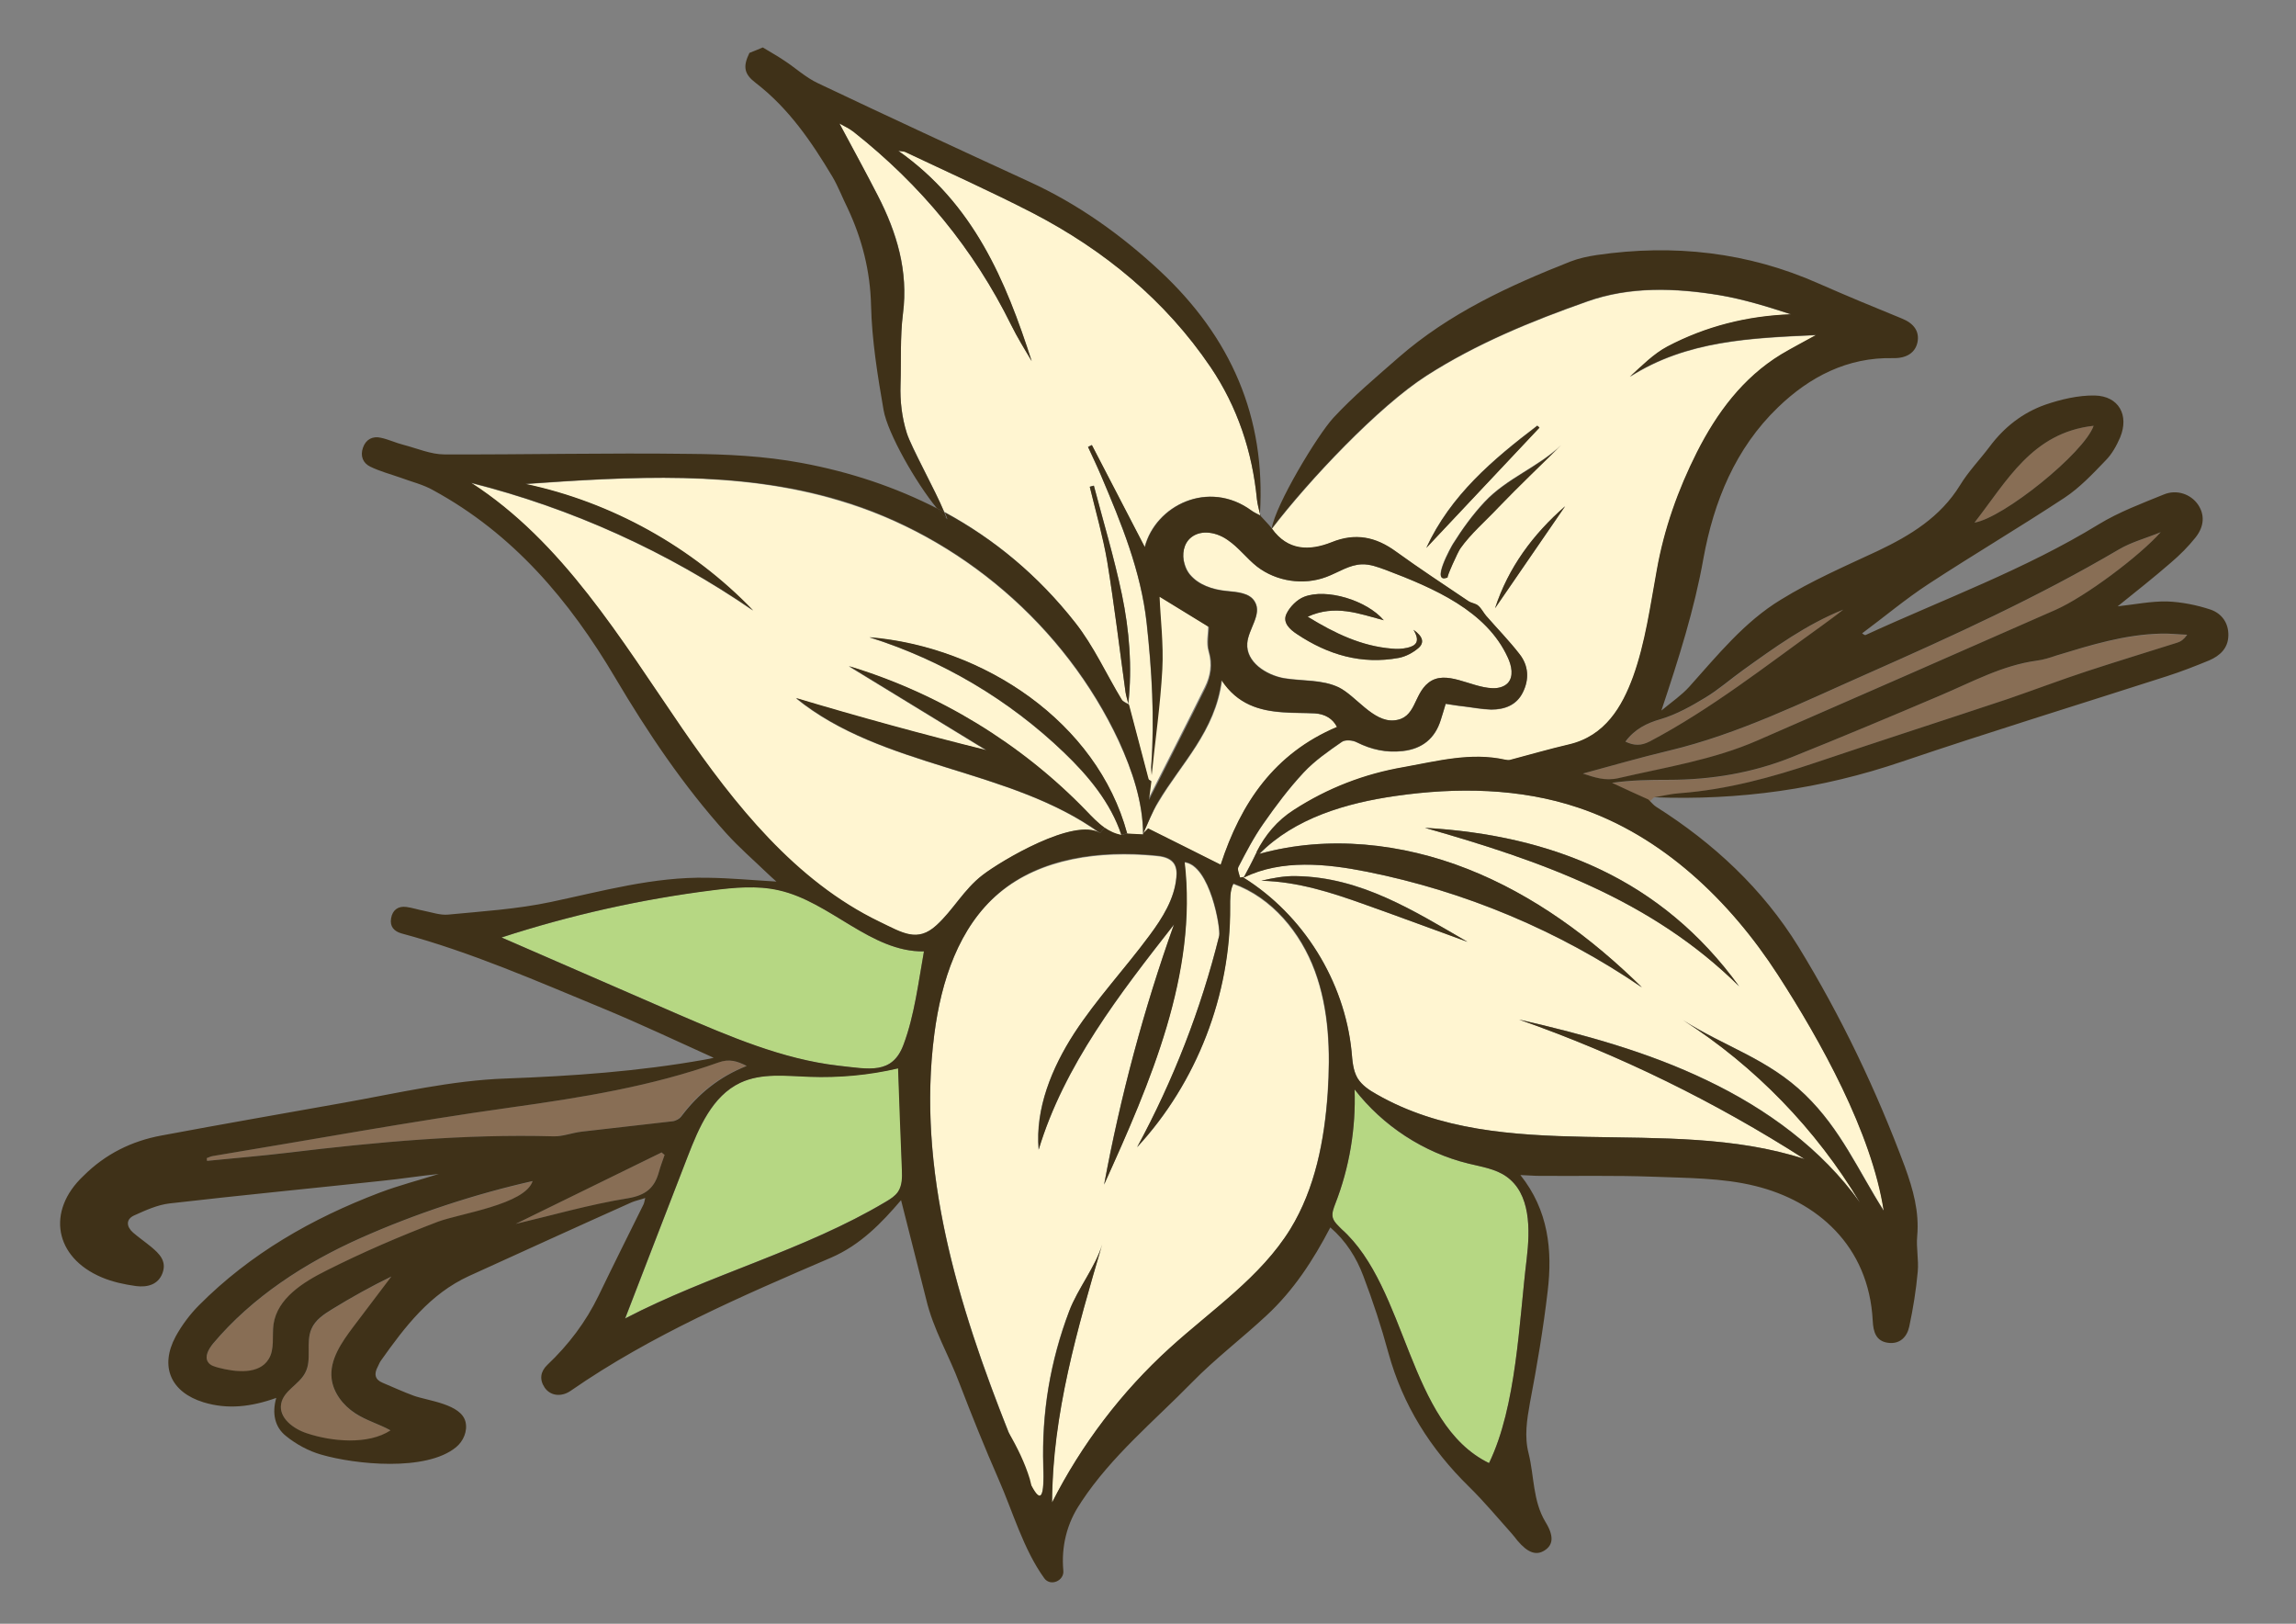 <?xml version="1.0" encoding="utf-8"?>
<!-- Generator: Adobe Illustrator 26.0.3, SVG Export Plug-In . SVG Version: 6.00 Build 0)  -->
<svg version="1.1" id="Layer_1" xmlns="http://www.w3.org/2000/svg" xmlns:xlink="http://www.w3.org/1999/xlink" x="0px" y="0px"
	 viewBox="0 0 841.9 595.3" style="enable-background:new 0 0 841.9 595.3;" xml:space="preserve">
<rect x="0" y="0" width="841.9" height="595.3" fill="#808080" stroke="none"/>
<style type="text/css">
	.st0{fill:#FFF5D1;}
	.st1{fill:#886E55;}
	.st2{fill:#B6D783;}
	.st3{fill:#3F3118;}
</style>
<g>
	<path class="st0" d="M421,293c7.3-14.5,14.2-27.8,20.8-41.2c2-4,2.7-8.3,1.3-13.1c-0.9-3-0.1-6.6-0.1-9.1
		c-6.4-3.9-12.6-7.7-18.1-11.1c0.4,7.9,1.5,17.3,1,26.6c-0.7,13-2.5,25.9-3.9,38.8l-1.5,0.4c0.1,0.3,0.2,0.7,0.3,1.1
		c0.1,0.3,0.7,0.5,1,0.7C421.7,288,421.4,290,421,293z"/>
	<path class="st0" d="M535.4,201c3.8-5.4,9.4-10.2,13.9-15c7.5-7.8,15.4-15.3,23.1-22.9c-8.1,8-19.9,12.1-28.1,20.9
		c-4.4,4.7-8.1,9.9-11.6,15.4c-0.4,0.6-8.5,15-1.9,12.2C530.2,211.9,534.7,202.1,535.4,201z M456.1,321.6l-1.4,0.2
		c-0.3-1.3-1.1-3-0.6-3.9c2.8-5.4,5.6-10.8,9.1-15.8c4.6-6.6,9.4-13,14.8-18.8c4.1-4.4,9.2-7.9,14.1-11.3c1.2-0.8,3.9-0.6,5.4,0.2
		c5.4,2.7,10.9,3.9,16.9,3.2c7.1-0.8,11.8-4.6,13.9-11.4c0.6-1.8,1.1-3.6,1.8-5.9c2.2,0.3,4.2,0.7,6.3,0.9c3.4,0.4,6.9,1.1,10.4,1.2
		c4.9,0,9.3-1.6,11.6-6.3c2.4-4.8,2.1-9.8-1.2-14c-3.8-4.9-8.2-9.4-12.3-14.1c-1-1.2-1.7-2.7-2.9-3.7c-0.9-0.8-2.4-0.9-3.5-1.6
		c-8.9-6-17.9-11.9-26.6-18.2c-7.4-5.4-14.9-7-23.7-3.4c-8.1,3.2-16,3.1-21.8-5c13.6-17.8,39.1-44.8,56.7-56.1
		c18.4-11.8,38.5-20,58.9-27.2c15.7-5.6,32.4-5,48.7-2.3c8.8,1.5,17.5,4.2,26.1,7c-16.1,0.6-31.2,4.4-45.3,11.8
		c-5.1,2.7-9.4,7.1-13.8,11.1c20.9-13.4,44.6-14.2,68.3-15.3c-4.3,2.4-8.6,4.6-12.8,7.1c-14.1,8.6-23.6,21.5-30.9,35.9
		c-6.9,13.7-12,28-14.7,43.2c-2.4,13.1-4.2,26.6-8.7,39.1c-4,10.9-10.2,21.7-23.5,24.8c-7.3,1.7-14.5,3.8-21.7,5.7
		c-0.5,0.1-1.2,0-1.7-0.1c-12.6-2.8-24.8,0.5-37.1,2.7c-14.6,2.5-28,7.7-40.4,15.7c-6.1,3.9-10.5,9.2-13.7,15.5
		c-0.3,0.5-0.5,1-0.8,1.5C458.8,316.5,457.4,319,456.1,321.6z M563.7,156c-16.3,12.4-31.8,25.5-40.7,44.8
		c13.8-14.7,27.7-29.4,41.5-44.1C564.2,156.5,563.9,156.3,563.7,156z M548.2,223c8.6-12.5,17.1-24.9,25.7-37.4
		C562.2,195.8,553.1,208,548.2,223z"/>
	<path class="st0" d="M398.9,163.8c0.5-0.2,0.9-0.4,1.4-0.7c6.5,12.5,13,25,19.4,37.4c4-15.3,23.4-24.8,39.1-13.4
		c1,0.7,2.1,1.2,3.2,1.8c0-0.2,0-0.3,0-0.5c-0.4-1.7-0.9-3.5-1.1-5.3c-1.7-17.6-7.2-34-17-48.5c-16.6-24.5-39-42.9-65.2-56.5
		c-15.4-7.9-31.2-15-46.8-22.4c-0.3-0.1-0.7-0.1-2.5-0.4c27.6,19.5,39.4,47.6,48.9,77.1c-2.6-4.3-5.2-8.7-7.5-13.2
		c-13.8-28-33.2-51.4-57.6-70.7c-1.6-1.3-3.5-2.2-5.4-3.3c4.8,9.1,9.6,17.8,14.1,26.5c7,13.5,11.2,27.6,9.2,43.2
		c-1.1,8.6-0.6,17.4-0.9,26.1c-0.2,6,0.5,12,2.3,17.7c1.6,5,10.6,21.3,13.7,28.9c18.1,9.8,34.2,23.1,47.8,40.4
		c6.8,8.6,11.4,18.9,17.1,28.3c0.5,0.8,1.7,1.2,2.6,1.8c0-0.1,0-0.2,0-0.3c-0.4-1.4-0.8-2.8-1-4.2c-2.2-15.9-4.1-31.9-6.7-47.8
		c-1.5-9.2-4.2-18.3-6.4-27.4c0.5-0.1,1-0.3,1.5-0.4c3.5,13.3,7.5,26.5,10.3,40c2.7,13.1,3.8,26.4,2.4,39.9c0,0.1,0.1,0.2,0.1,0.3
		c0,0,0,0,0,0l0,0c0,0,0,0,0,0c0,0-0.1,0-0.1,0c2.3,8.7,4.6,17.4,6.9,26.2l1.5-0.4c0-1.2-0.2-2.3-0.1-3.5
		c1.3-17.4,0.2-34.8-1.7-52.2c-2.1-19.1-9.3-36.5-16.7-54C402.2,170.8,400.5,167.3,398.9,163.8z"/>
	<path class="st1" d="M78.1,492.7c-1.6,1.9-3.2,4.7-1.8,6.8c0.8,1.2,2.3,1.6,3.7,2c6.5,1.7,15,2.7,18.5-3.1
		c2.3-3.7,1.2-8.5,1.8-12.8c1.4-9.5,10.8-15.4,19.4-19.7c13.3-6.7,27-12.7,40.9-17.9c7.9-3,31.9-6.3,34.7-14.9
		c-21.4,4.8-43.2,12-63.2,20.9C111.8,463.1,92.5,475.6,78.1,492.7z"/>
	<path class="st1" d="M103.1,514.6c-1,5.2,4.5,9.3,9.5,11c9,3.1,22.4,4.3,30.6-1.1c-4-2.4-8.9-3.6-13-6.3c-4.4-3-8-7.5-8.6-12.7
		c-0.8-7,3.7-13.3,7.9-18.9c4.7-6.2,9.3-12.3,14-18.5c-7.4,3.6-14.6,7.5-21.6,11.9c-3.1,1.9-6.2,4-7.7,7.3c-2.2,5,0.3,11.3-2.3,16.1
		C109.7,507.6,103.9,509.9,103.1,514.6z"/>
	<path class="st1" d="M189.1,448.7c13.2-3.1,27.1-7,41.2-9.4c6.5-1.1,9.7-3.8,11.3-9.6c0.6-2.1,1.4-4.2,2.1-6.3
		c-0.4-0.3-0.7-0.6-1.1-0.9C224.5,431.3,206.4,440.2,189.1,448.7z"/>
	<path class="st1" d="M75.7,424.6c0.1,0.3,0.1,0.6,0.1,1c9.9-1,19.8-1.8,29.7-3c32.3-3.9,64.7-6.8,97.3-6c3.4,0.1,6.8-1.3,10.2-1.7
		c11.1-1.3,22.2-2.4,33.3-3.8c1.2-0.1,2.7-0.9,3.4-1.9c6.1-8.3,13.8-14.5,23.9-18.4c-3.5-1.8-6.4-2.7-10.3-1.3
		c-24.6,8.8-50.2,12.9-76.1,16.5c-36.5,5.1-72.8,11.8-109.2,17.8C77.3,424,76.5,424.4,75.7,424.6z"/>
	<path class="st1" d="M596.1,271.9c3.2,1.5,5.8,1.6,9-0.1c22.5-11.9,42.3-27.6,62.9-42.3c2.7-1.9,5.4-3.9,8-6
		c-13.5,5.4-25.1,13.8-36.7,22.2c-4.6,3.3-8.9,7.1-13.7,10c-5.2,3.1-10.6,6.2-16.3,7.9C603.8,265.1,599.5,267.3,596.1,271.9z"/>
	<path class="st1" d="M724,191.6c10.6-1.7,40.2-25.5,43.7-35.5C745.1,158.6,735.8,176.4,724,191.6z"/>
	<path class="st1" d="M580.4,283.6c4.3,1.4,8.1,2.9,12.9,1.8c17.3-4,34.8-6.7,51.2-13.9c36.3-16,72.7-31.8,109.1-47.8
		c10.9-4.8,30.8-19.7,38.6-28.5c-5.3,2.2-10.7,3.6-15.3,6.3c-29.6,17.5-60.9,31.7-92.3,45.6c-23.8,10.5-47.2,22.1-72.7,28.2
		C601.5,277.7,591.1,280.7,580.4,283.6z"/>
	<path class="st1" d="M606.4,292.4c3.1-0.5,6.3-1.2,9.4-1.5c17.2-1.3,33.7-5.8,50-11.3c23.4-7.9,46.9-15.5,70.4-23.3
		c9.7-3.2,19.2-6.9,28.8-10.1c11-3.7,22.2-7,33.2-10.5c1.3-0.4,2.5-1.2,3.6-2.9c-3.2-0.1-6.4-0.5-9.6-0.4c-13.2,0.4-25.8,4.2-38.3,8
		c-2.4,0.7-4.7,1.5-7.2,1.9c-12.8,1.7-23.9,7.9-35.5,12.8c-18.1,7.6-36.2,15.3-54.4,22.6c-14.5,5.8-29.6,8.3-45.2,8.3
		c-6.8,0-13.6,0.1-20.7,1.1c4.4,2,8.9,4,13.3,6.1c0.3,0.2,0.5,0.5,0.7,0.7L606.4,292.4z"/>
	<path class="st2" d="M488.7,446.4c0.4,1.7,1.9,3,3.2,4.2c24.3,21.6,24.2,71.3,54.1,85.8c10.1-20.8,11-51.9,13.8-74.8
		c1.3-10.9,1.5-24-7.5-30.3c-4-2.8-9.1-3.6-13.8-4.7c-16.5-4-31.5-13.8-41.8-27.2c0.5,14.3-1.9,28.7-7.1,42
		C489,443,488.3,444.7,488.7,446.4z"/>
	<path class="st2" d="M252.2,423.9c-7.6,19.8-15.3,39.6-22.9,59.4c31.2-16.2,65.6-24.9,95.6-42.8c1.7-1,3.4-2,4.5-3.7
		c1.5-2.3,1.5-5.2,1.4-7.9c-0.4-12.4-0.9-24.8-1.4-37.3c-10.6,2.4-21.6,3.5-32.5,3.1c-8.6-0.3-17.6-1.4-25.4,2.2
		C261.2,401.9,256.3,413.4,252.2,423.9z"/>
	<path class="st2" d="M183.9,343.7l64.6,28.1c18.9,8.2,38.3,16.6,58.9,18.9c11.1,1.3,19.7,3.4,23.9-7.7c4-10.6,5.5-23.1,7.5-34.2
		c-19.5,0.3-34.3-18.2-53.3-22.5c-7.9-1.8-16.1-1-24.2,0C235.1,329.7,209.1,335.5,183.9,343.7z"/>
	<path class="st0" d="M192.5,177.5c0,0,0.1,0,0.1,0c31.6,6.7,61.1,23.1,83.5,46.4c-31.3-21.6-66.5-37.5-103.4-46.8
		c33.5,21.6,54.8,57.2,77.4,90.1c19,27.7,41.3,55.9,72.3,70.8c8.6,4.1,13.9,7.7,20.9,1.3c6.1-5.6,10-13.1,16.9-18.4
		c6.8-5.2,33.7-21.3,43.1-15.4l0,0c-33.1-24-79.8-23.7-111.5-49.5c23.1,7,46.4,13.3,69.8,19.1c-16.8-10.3-33.6-20.5-50.4-30.8
		c32.9,9.9,63.1,28.3,87,53c2.1,2.2,4.3,4.5,6.7,6.2c1.9,1.4,4,2.4,6.3,2.7c-3.9-11.8-12.1-21.7-21.1-30.3
		c-20.1-19.3-44.7-33.9-71.3-42.2c42,3.5,83.5,31.2,94.5,71.9c0,0,0,0.1,0,0.1c1.9,0.1,3.9,0.2,5.8,0.3c0-11.9-3.9-23.4-8.9-34.2
		c-19.7-42.2-58.1-75.2-102.7-88.3C270.5,172.4,231,174.8,192.5,177.5z"/>
	<path class="st0" d="M419.2,305.6c0.6-0.6,1.2-1.2,1.8-1.8c8.9,4.5,17.9,8.9,26.6,13.3c7.4-22.7,19.7-40.8,42.8-50.5
		c-1.5-3-4.4-4.8-8.2-5c-3.9-0.2-7.8-0.1-11.7-0.4c-8.6-0.6-16.6-2.9-22.4-11.7c-2.4,18.7-15,30.5-23.3,44.6
		C422.5,297.7,421,301.7,419.2,305.6z"/>
	<path class="st0" d="M436.8,197c3.8-3,9.5-1.8,13.4,1c4,2.7,6.9,6.7,10.7,9.7c7.1,5.5,17.1,7,25.5,3.8c4.3-1.6,8.4-4.5,13-4.6
		c3-0.1,5.8,1,8.6,2c17.7,6.7,37.1,15,44.9,32.2c1.4,3,2.2,6.9,0,9.3c-1.4,1.5-3.7,2-5.7,1.9c-8.1-0.3-17-7-23.4-2
		c-5.6,4.4-4.5,13.1-12.6,13.8c-7.7,0.7-14-9-20.3-12.1c-6.1-3-13.3-2.3-20-3.4c-6.7-1.2-14-6-13.5-12.8c0.4-5.3,5.5-10.6,2.8-15.2
		c-1.9-3.4-6.6-3.6-10.5-4c-5-0.5-10.2-2.2-13.4-6.1c-0.9-1.1-1.5-2.4-1.9-3.8C433.3,203.3,433.9,199.3,436.8,197z M512.9,241.2
		c2.6-0.5,5.2-1.9,7.2-3.6c2.2-1.9,1.8-4.2-1.8-6.7c2.7,4.5,0.7,5.9-2.3,6.6c-1.8,0.4-3.8,0.5-5.6,0.3c-11.1-0.9-20.8-5.5-30.9-11.7
		c10.1-4.6,18.8-1.1,27.9,1.3c-6.2-7.3-21-11.8-29.2-8.6c-2.6,1-5.3,3.7-6.5,6.3c-1.5,3.2,1.3,5.7,3.9,7.4
		C487,240.1,499.3,243.7,512.9,241.2z"/>
	<path class="st0" d="M501.2,319.6c36,7.2,70.5,21.7,100.8,42.4c-18.5-18.2-39.8-33.9-63.9-43.4c-24.1-9.5-51.2-12.5-76.2-5.6
		c13-13.1,31.8-18.6,50-21.2c22.3-3.2,45.5-2.9,66.9,4.3c30.8,10.3,55.6,34.1,73.2,61.3c15.6,24.1,34.4,57.9,38.8,86.5
		c-9.4-14.8-15.7-29.8-28.8-42.5c-13.7-13.3-29.5-17.6-44.8-27.4c26.4,16.9,48.8,40,64.9,66.9c-14.1-19.7-34.3-34.4-56.1-44.8
		c-21.8-10.5-45.3-16.9-68.9-22.3C593.8,386.7,629,404,661.8,425c-0.1,0-0.1,0-0.2-0.1c-50.7-16.5-110.5,2.8-156.8-23.7
		c-2.7-1.5-5.4-3.3-7-5.9c-1.7-2.9-1.9-6.4-2.2-9.8c-2.6-25.8-17.7-50.1-39.7-63.8c0.1,0,0.2-0.1,0.3-0.1
		C469.9,315,486.2,316.6,501.2,319.6z M501,331.8c12.4,4.4,24.7,9,37.1,13.5c-19.7-11.4-39-23.8-62.9-24.1
		c-4.2-0.1-8.5,0.7-12.7,1.7C476,323.2,488.5,327.4,501,331.8z M522.5,303.5c42.2,12,83.1,26.3,115.2,58.1
		C609.3,322.4,569.3,306.2,522.5,303.5z"/>
	<path class="st0" d="M342.6,379.1c-7.1,54.6,11.9,109,32.9,159.9c5.6,13.5,7.5,12.1,7-1.3c-0.3-9.7,0.3-19.4,1.9-28.9
		c1.6-9.6,4.1-19,7.6-28c3.1-8.2,9.7-16.3,12.1-24.5c-9.1,31-18.3,62.5-18.4,94.7c10.8-21.3,25.4-40.5,43.1-56.6
		c15.4-14,33.4-26,44.3-43.7c9.1-14.8,12.5-32.6,13.7-50c1-15,0.5-30.5-4.7-44.6c-5.2-14.1-15.7-26.9-29.9-32c0,0.1-0.1,0.2-0.1,0.2
		c-1.2,2.6-1.1,5.6-1.1,8.4c0.2,32.2-12.2,64.4-34.1,88c13.3-24.4,23.4-50.5,30.1-77.5c0.6-2.6-3.3-25.9-12.7-27
		c4.8,40.9-12.6,80.7-29.5,118.2c6-32.4,14.6-64.3,25.6-95.3c-19.9,25.4-40.2,51.6-49.6,82.5c-1.3-15.1,4.8-29.9,13-42.6
		c8.2-12.7,18.7-23.8,27.7-36c4.7-6.4,9.1-13.4,9.8-21.2c0.2-1.8,0.1-3.8-1-5.3c-1.5-2-4.3-2.5-6.8-2.7c-20-1.9-41.8,0.8-57.2,13.7
		C351.5,339.9,345.1,359.8,342.6,379.1z"/>
	<g>
		<path class="st3" d="M48.8,451.9c-2.5-2.2-2.7-4.9,0.4-6.3c4.2-1.9,8.6-3.9,13-4.4c26-3,52-5.5,78-8.3c6.9-0.7,13.8-1.8,20.7-2.5
			c-7.3,2.3-14.7,4.2-21.8,6.9c-24.7,9.4-47.3,22.3-66.1,41.2c-3.3,3.3-6.3,7.3-8.6,11.5c-5.9,11-1.8,20.4,10.2,24.1
			c8.8,2.7,17.5,1.7,26.7-1.6c-1.6,5.6-0.6,10.7,3.6,14c3.7,3,8.3,5.5,12.9,6.8c12.4,3.6,38.4,6.3,49.4-2.7c2.7-2.2,4.3-5.9,3.5-9.3
			c-1.6-6.6-13.7-7.7-19-9.6c-3.8-1.4-7.5-3.1-11.3-4.7c-3-1.2-3.3-3.3-1.9-5.9c0.4-0.8,0.7-1.6,1.2-2.3c8.8-12.4,17.9-24.4,32.3-31
			c19.8-9,39.7-18.1,59.6-27c1.4-0.6,3-0.9,5-1.6c-0.3,1.3-0.4,1.9-0.7,2.5c-5.5,11.1-11,22.1-16.4,33.3c-4.7,9.7-11,18-18.8,25.4
			c-2.5,2.4-3,5.3-1,8.3c2.1,3.1,6.2,3.6,9.7,1.1c29.3-20.3,62.7-34.7,95.3-48.7c10.9-4.7,18.7-12.9,25.7-21.1
			c3,11.9,6.1,24.1,9.2,36.3c2.6,11.1,8.4,20.6,12.3,31.1c4.5,11.7,9.2,23.4,14.2,34.8c5.3,12,9.1,25.7,16.8,36.4
			c2.3,3.2,7.4,0.9,7-2.8c-0.8-8.8,1.3-17.4,6.3-24.7c0.1-0.2,0.2-0.3,0.3-0.5c11.1-16.8,26.6-29.5,40.5-43.7
			c8.6-8.8,18.5-16.3,27.5-24.7c9.8-9.1,17-20.1,23.3-32.2c5.7,4.9,9.6,11.1,12.1,17.8c3.5,9.2,6.6,18.6,9.2,28.2
			c5.3,19.2,15.4,35.2,29.6,49.1c5.5,5.4,10.4,11.3,15.5,17c0.8,0.9,1.5,1.8,2.2,2.7c3.8,4.5,6.9,5.6,10,3.6c3.1-2,3.5-5.2,0.3-10.4
			c-4.7-7.8-4.1-16.8-6.2-25.2c-1.6-6.2-0.6-12.3,0.5-18.5c2.6-13.6,4.9-27.2,6.5-40.9c1.8-15,0.3-29.7-10-42.6
			c2.9,0.1,5,0.3,7.1,0.3c13.8,0.1,27.6-0.2,41.3,0.3c12.6,0.5,25.6,0.4,37.7,3.4c22.4,5.5,41.7,21.7,43.1,49.5c0.2,4,1.2,7.4,5.6,8
			c4.4,0.6,7-2.2,7.8-6c1.4-6.6,2.5-13.3,3.1-20.1c0.4-4.3-0.6-8.7-0.2-13c0.8-9-1.5-17.1-4.5-25.4c-10.5-28.2-23.4-55.2-39.1-80.8
			c-13.1-21.2-31.1-37.9-52.1-51.2c-0.8-0.5-1.5-1.3-2.2-2c-0.2-0.2-0.5-0.5-0.7-0.7c-4.4-2-8.9-4-13.3-6.1c7.1-1,13.9-1.1,20.7-1.1
			c15.6,0,30.7-2.5,45.2-8.3c18.2-7.3,36.3-14.9,54.4-22.6c11.6-4.9,22.8-11.1,35.5-12.8c2.4-0.3,4.8-1.1,7.2-1.9
			c12.5-3.8,25-7.7,38.3-8c3.2-0.1,6.4,0.3,9.6,0.4c-1.2,1.7-2.3,2.5-3.6,2.9c-11.1,3.5-22.2,6.9-33.2,10.5
			c-9.7,3.2-19.2,6.8-28.8,10.1c-23.4,7.8-47,15.4-70.4,23.3c-16.3,5.5-32.8,10-50,11.3c-3.2,0.2-6.3,1-9.4,1.5
			c31.1,1.2,61.3-3,90.9-13.1c32.2-10.9,64.8-20.9,97.1-31.3c5.3-1.7,10.4-3.7,15.5-5.8c3.9-1.7,6.9-4.4,7-9.1
			c0.1-4.7-2.5-8.1-6.5-9.5c-5.1-1.7-10.7-2.8-16-3c-5.9-0.1-11.8,1.1-18.1,1.8c6.7-5.4,13.3-10.6,19.5-16c3.3-2.8,6.4-5.9,9.1-9.3
			c3.3-4.2,3.3-8.5,0.8-12.1c-2.6-3.7-7.7-5.6-12.5-3.6c-8.1,3.3-16.4,6.4-23.8,10.9c-27.1,16.6-56.8,27.4-85.5,40.6
			c-0.2,0.1-0.5,0-1.3-0.6c8.1-6,15.8-12.5,24.2-18c16.5-10.8,33.6-20.9,50-31.7c5.6-3.7,10.4-8.8,15.1-13.7c2.3-2.3,4-5.4,5.3-8.4
			c3.4-8.2-0.5-15.2-9.3-15.4c-6-0.1-12.4,1.4-18.2,3.4c-8.2,2.9-15,8.2-20.3,15.3c-3.6,4.8-7.8,9.1-10.9,14.2
			c-7.2,11.7-18.2,18.4-30.2,24.1c-12,5.6-24.2,10.9-35.4,17.8c-13.4,8.1-23.3,20.4-33.7,32c-2.7,3-6.2,5.4-10.2,8.7
			c6.4-19.2,12.1-37.1,15.4-55.7c3.8-20.9,11.7-40.4,27.4-55.5c11.5-11.1,25.4-18.4,42.2-18c4.9,0.1,8.1-2,8.9-5.8
			c0.8-4-1.3-7-5.9-8.8c-10.1-4.1-20.2-8.3-30.2-12.7c-26.1-11.6-53.3-14.6-81.5-10.5c-3.3,0.5-6.6,1.2-9.7,2.4
			c-22.5,8.9-44.3,18.9-62.9,35.1c-8.2,7.2-16.6,14.2-24,22.2c-5.8,6.3-21.2,31.8-22.6,40.6c13.6-17.8,39.1-44.8,56.7-56.1
			c18.4-11.8,38.5-20,58.9-27.2c15.7-5.6,32.4-5,48.7-2.3c8.8,1.5,17.5,4.2,26.1,7c-16.1,0.6-31.2,4.4-45.3,11.8
			c-5.1,2.7-9.4,7.1-13.8,11.1c20.9-13.4,44.6-14.2,68.3-15.3c-4.3,2.4-8.6,4.6-12.8,7.1c-14.1,8.6-23.6,21.5-30.9,35.9
			c-6.9,13.7-12,28-14.7,43.2c-2.4,13.1-4.2,26.6-8.7,39.1c-4,10.9-10.2,21.7-23.5,24.8c-7.3,1.7-14.5,3.8-21.7,5.7
			c-0.5,0.1-1.2,0-1.7-0.1c-12.6-2.8-24.8,0.5-37.1,2.7c-14.6,2.5-28,7.7-40.4,15.7c-6.1,3.9-10.5,9.2-13.7,15.5l1.1,0.6
			c13-13.1,31.8-18.6,50-21.2c22.3-3.2,45.5-2.9,66.9,4.3c30.8,10.3,55.6,34.1,73.2,61.3c15.6,24.1,34.4,57.9,38.8,86.5
			c-9.4-14.8-15.7-29.8-28.8-42.5c-13.7-13.3-29.5-17.6-44.8-27.4c26.4,16.9,48.8,40,64.9,66.9c-14.1-19.7-34.3-34.4-56.1-44.8
			c-21.8-10.5-45.3-16.9-68.9-22.3C593.8,386.7,629,404,661.8,425c-0.1,0-0.1,0-0.2-0.1c-50.7-16.5-110.5,2.8-156.8-23.7
			c-2.7-1.5-5.4-3.3-7-5.9c-1.7-2.9-1.9-6.4-2.2-9.8c-2.6-25.8-17.7-50.1-39.7-63.8c0.1,0,0.2-0.1,0.3-0.1l-0.1-0.1l-1.4,0.2
			c-0.3-1.3-1.1-3-0.6-3.9c2.8-5.4,5.6-10.8,9.1-15.8c4.6-6.6,9.4-13,14.8-18.8c4.1-4.4,9.2-7.9,14.1-11.3c1.2-0.8,3.9-0.6,5.4,0.2
			c5.4,2.7,10.9,3.9,16.9,3.2c7.1-0.8,11.8-4.6,13.9-11.4c0.6-1.8,1.1-3.6,1.8-5.9c2.2,0.3,4.2,0.7,6.3,0.9
			c3.4,0.4,6.9,1.1,10.4,1.2c4.9,0,9.3-1.6,11.6-6.3c2.4-4.8,2.1-9.8-1.2-14c-3.8-4.9-8.2-9.4-12.3-14.1c-1-1.2-1.7-2.7-2.9-3.7
			c-0.9-0.8-2.4-0.9-3.5-1.6c-8.9-6-17.9-11.9-26.6-18.2c-7.4-5.4-14.9-7-23.7-3.4c-8.1,3.2-16,3.1-21.8-5c-1.3-1.7-2.9-3.2-4.3-4.8
			c-1.1-0.6-2.3-1.1-3.2-1.8c-15.7-11.5-35.1-1.9-39.1,13.4c-6.4-12.4-12.9-24.9-19.4-37.4c-0.5,0.2-0.9,0.4-1.4,0.7
			c1.6,3.5,3.3,7,4.8,10.6c7.4,17.4,14.6,34.9,16.7,54c1.9,17.3,2.9,34.7,1.7,52.2c-0.1,1.1,0,2.3,0.1,3.5
			c1.3-12.9,3.2-25.8,3.9-38.8c0.5-9.3-0.7-18.7-1-26.6c5.5,3.4,11.8,7.2,18.1,11.1c0,2.6-0.8,6.1,0.1,9.1c1.4,4.7,0.6,9-1.3,13.1
			c-6.6,13.4-13.5,26.7-20.8,41.2c0.4-3,0.7-5,0.9-6.9c-0.3-0.2-0.9-0.4-1-0.7c-0.1-0.3-0.2-0.7-0.3-1.1c-2.3-8.7-4.6-17.4-6.9-26.2
			c0,0,0,0,0,0c-0.9-0.6-2.1-1-2.6-1.8c-5.7-9.4-10.3-19.7-17.1-28.3c-13.6-17.3-29.7-30.6-47.8-40.4c0.4,1,0.7,1.9,0.9,2.5
			c-1.1-1-2.3-2.4-3.6-3.9c-15.4-7.9-32.1-13.5-50-16.8c-13.4-2.5-27.4-3.2-41.1-3.3c-29.9-0.4-59.8,0.3-89.7,0.2
			c-5,0-10-2.2-15-3.5c-2.8-0.7-5.5-2-8.3-2.6c-3-0.7-5.5,0.5-6.6,3.6c-1.1,3.1,0,5.7,2.7,7c3.5,1.7,7.3,2.7,11,4
			c4,1.5,8.3,2.5,12,4.6c29.4,16,50,40.4,66.8,68.8c11.9,20.1,25,39.6,40.7,57c4.7,5.2,9.9,9.7,15,14.6c1.1,1.1,2.3,2.1,3.4,3.1
			c-8.6-0.5-16.9-1.3-25.3-1.4c-19.7-0.4-38.5,4.9-57.5,8.9c-12.3,2.6-25,3.4-37.5,4.6c-2.9,0.3-6-0.8-9-1.4
			c-2.1-0.4-4.2-1.1-6.4-1.4c-3-0.4-5.1,1.1-5.6,4.2c-0.5,2.9,1,4.7,3.8,5.5c25.7,6.9,49.9,17.6,74.4,27.7
			c13.5,5.6,26.8,11.9,40.1,17.9c-0.8,0.2-2.1,0.5-3.4,0.7c-24.1,4.3-48.4,6-72.8,6.9c-20,0.7-39.4,5.3-59,8.8
			c-22.4,4-44.9,7.9-67.3,12.1c-10.9,2-20.6,6.8-28.6,14.8C16.9,444,20,461,37.3,468.3c4,1.7,8.3,2.6,12.6,3.2
			c4,0.5,8.1-0.4,9.7-4.8c1.6-4.4-1.2-7.1-4.2-9.6C53.2,455.3,50.9,453.7,48.8,451.9z M724,191.6c11.9-15.2,21.1-33,43.7-35.5
			C764.2,166.1,734.6,189.9,724,191.6z M675.9,223.5c-2.6,2.1-5.3,4-8,6c-20.5,14.7-40.4,30.4-62.9,42.3c-3.3,1.7-5.8,1.6-9,0.1
			c3.4-4.6,7.8-6.8,13.1-8.3c5.7-1.7,11.2-4.8,16.3-7.9c4.8-2.9,9.1-6.7,13.7-10C650.8,237.3,662.4,228.9,675.9,223.5z M580.4,283.6
			c10.7-2.9,21.1-5.9,31.6-8.4c25.5-6.1,48.9-17.7,72.7-28.2c31.4-13.9,62.6-28.1,92.3-45.6c4.6-2.7,10-4.1,15.3-6.3
			c-7.8,8.8-27.7,23.7-38.6,28.5c-36.3,16-72.7,31.9-109.1,47.8c-16.4,7.2-34,9.9-51.2,13.9C588.5,286.4,584.7,285,580.4,283.6z
			 M338.8,348.8c-2,11.1-3.5,23.6-7.5,34.2c-4.1,11.1-12.7,8.9-23.9,7.7c-20.6-2.4-40-10.8-58.9-18.9l-64.6-28.1
			c25.2-8.2,51.1-14,77.4-17.3c8-1,16.3-1.8,24.2,0C304.5,330.6,319.3,349.1,338.8,348.8z M419.2,305.9c-1.9-0.1-3.9-0.2-5.8-0.3
			c0,0,0-0.1,0-0.1l-2.1,0.6c-2.3-0.4-4.4-1.4-6.3-2.7l-1.6,2c0.1,0.1,0.3,0.2,0.4,0.3c-0.1-0.1-0.3-0.2-0.4-0.3
			c-9.4-5.9-36.4,10.2-43.1,15.4c-6.9,5.3-10.7,12.8-16.9,18.4c-7,6.4-12.4,2.8-20.9-1.3c-30.9-14.9-53.2-43.1-72.3-70.8
			c-22.6-32.9-43.9-68.5-77.4-90.1c36.9,9.3,72.1,25.3,103.4,46.8c-22.4-23.3-51.9-39.7-83.5-46.4c0,0-0.1,0-0.1,0
			c38.5-2.7,78-5.1,115,5.9c44.6,13.2,83,46.2,102.7,88.3C415.2,282.5,419.1,294,419.2,305.9z M470.8,248.7c-6.7-1.2-14-6-13.5-12.8
			c0.4-5.3,5.5-10.6,2.8-15.2c-1.9-3.4-6.6-3.6-10.5-4c-5-0.5-10.2-2.2-13.4-6.1c-0.9-1.1-1.5-2.4-1.9-3.8c-1-3.5-0.3-7.6,2.5-9.8
			c3.8-3,9.5-1.8,13.4,1c4,2.7,6.9,6.7,10.7,9.7c7.1,5.5,17.1,7,25.5,3.8c4.3-1.6,8.4-4.5,13-4.6c3-0.1,5.8,1,8.6,2
			c17.7,6.7,37.1,15,44.9,32.2c1.4,3,2.2,6.9,0,9.3c-1.4,1.5-3.7,2-5.7,1.9c-8.1-0.3-17-7-23.4-2c-5.6,4.4-4.5,13.1-12.6,13.8
			c-7.7,0.7-14-9-20.3-12.1C484.7,249.1,477.5,249.8,470.8,248.7z M447.6,317c-8.7-4.4-17.6-8.8-26.6-13.3c-0.6,0.6-1.2,1.2-1.8,1.8
			c1.8-3.8,3.3-7.9,5.4-11.5c8.4-14.1,20.9-25.9,23.3-44.6c5.8,8.8,13.8,11.1,22.4,11.7c3.9,0.3,7.8,0.2,11.7,0.4
			c3.8,0.2,6.7,2,8.2,5C467.3,276.2,455,294.3,447.6,317z M488.7,446.4c-0.4-1.7,0.3-3.4,0.9-5c5.2-13.3,7.6-27.7,7.1-42
			c10.4,13.4,25.4,23.2,41.8,27.2c4.8,1.2,9.8,1.9,13.8,4.7c9,6.3,8.8,19.4,7.5,30.3c-2.8,22.9-3.7,54-13.8,74.8
			c-29.8-14.5-29.8-64.2-54.1-85.8C490.7,449.3,489.2,448.1,488.7,446.4z M369.8,525.1c-18.6-46.8-33.7-96.3-27.2-146
			c2.5-19.3,8.9-39.2,23.8-51.8c15.4-13,37.1-15.6,57.2-13.7c2.5,0.2,5.3,0.7,6.8,2.7c1.1,1.5,1.2,3.5,1,5.3
			c-0.7,7.9-5.1,14.9-9.8,21.2c-9,12.2-19.4,23.3-27.7,36c-8.2,12.7-14.3,27.6-13,42.6c9.3-30.9,29.7-57.1,49.6-82.5
			c-11.1,31-19.6,62.9-25.6,95.3c17-37.5,34.3-77.3,29.5-118.2c9.4,1.1,13.3,24.4,12.7,27c-6.7,27-16.9,53.1-30.1,77.5
			c21.9-23.7,34.3-55.8,34.1-88c0-2.9-0.1-5.9,1.1-8.4c0-0.1,0.1-0.2,0.1-0.2c14.2,5.1,24.7,17.9,29.9,32
			c5.2,14.1,5.7,29.6,4.7,44.6c-1.2,17.4-4.6,35.1-13.7,50c-10.9,17.7-28.9,29.7-44.3,43.7c-17.6,16-32.3,35.3-43.1,56.6
			c0.1-32.3,9.3-63.8,18.4-94.7c-2.4,8.2-9,16.3-12.1,24.5c-3.4,9.1-6,18.5-7.6,28c-1.6,9.6-2.2,19.3-1.9,28.9
			c0.4,11.1-0.8,14-4.4,7.1c-0.2-0.8-0.4-1.6-0.6-2.4C375.8,536.3,373,530.6,369.8,525.1z M252.2,423.9c4.1-10.6,9-22.1,19.2-26.9
			c7.8-3.7,16.8-2.5,25.4-2.2c10.9,0.4,21.9-0.6,32.5-3.1c0.4,12.4,0.9,24.8,1.4,37.3c0.1,2.7,0.1,5.6-1.4,7.9
			c-1.1,1.6-2.8,2.7-4.5,3.7c-30,17.9-64.5,26.6-95.6,42.8C236.9,463.5,244.5,443.7,252.2,423.9z M189.1,448.7
			c17.3-8.5,35.4-17.3,53.5-26.2c0.3,0.3,0.7,0.6,1.1,0.9c-0.7,2.1-1.5,4.1-2.1,6.3c-1.6,5.8-4.8,8.5-11.3,9.6
			C216.1,441.6,202.3,445.6,189.1,448.7z M103.1,514.6c0.9-4.8,6.6-7,8.8-11.3c2.6-4.8,0.1-11.1,2.3-16.1c1.4-3.3,4.6-5.4,7.7-7.3
			c7-4.3,14.2-8.3,21.6-11.9c-4.7,6.2-9.3,12.3-14,18.5c-4.2,5.6-8.7,12-7.9,18.9c0.6,5.2,4.2,9.8,8.6,12.7c4.1,2.7,8.9,4,13,6.3
			c-8.2,5.4-21.6,4.1-30.6,1.1C107.6,523.9,102.1,519.8,103.1,514.6z M195.3,433c-2.7,8.6-26.7,11.9-34.7,14.9
			c-13.9,5.3-27.6,11.2-40.9,17.9c-8.6,4.3-18,10.2-19.4,19.7c-0.6,4.3,0.5,9.1-1.8,12.8c-3.5,5.7-12,4.8-18.5,3.1
			c-1.4-0.4-2.9-0.8-3.7-2c-1.4-2.1,0.2-4.8,1.8-6.8c14.4-17.1,33.7-29.6,54.1-38.7C152.2,445,174,437.8,195.3,433z M75.9,425.6
			c0-0.3-0.1-0.6-0.1-1c0.8-0.3,1.6-0.7,2.4-0.8c36.4-6,72.7-12.7,109.2-17.8c25.8-3.6,51.4-7.7,76.1-16.5c3.9-1.4,6.8-0.5,10.3,1.3
			c-10.1,4-17.7,10.2-23.9,18.4c-0.7,1-2.2,1.8-3.4,1.9c-11.1,1.3-22.2,2.5-33.3,3.8c-3.4,0.4-6.9,1.8-10.2,1.7
			c-32.6-0.9-65,2.1-97.3,6C95.7,423.8,85.8,424.6,75.9,425.6z"/>
		<path class="st3" d="M462.1,189C462.1,189,462.1,189,462.1,189c0,0,0.2,0.1,0.2,0.1c0-0.2-0.1-0.4-0.1-0.6
			C462.1,188.6,462.1,188.8,462.1,189z"/>
		<path class="st3" d="M343.5,186.3c1.3,1.6,2.5,2.9,3.6,3.9c-0.2-0.7-0.5-1.5-0.9-2.5C345.4,187.2,344.5,186.7,343.5,186.3z"/>
		<path class="st3" d="M313.2,48.5c24.4,19.3,43.8,42.7,57.6,70.7c2.2,4.5,4.9,8.8,7.5,13.2c-9.5-29.5-21.2-57.6-48.9-77.1
			c1.8,0.3,2.2,0.2,2.5,0.4c15.6,7.4,31.5,14.5,46.8,22.4c26.2,13.6,48.6,32,65.2,56.5c9.8,14.5,15.3,30.9,17,48.5
			c0.2,1.8,0.7,3.5,1.1,5.3c2.2-35.6-10.7-64.8-36.6-89c-14.4-13.4-30.1-24.6-48-32.8c-25.9-11.9-51.8-23.9-77.5-36.1
			c-4.5-2.1-8.3-5.7-12.5-8.4c-2.5-1.7-5.1-3.1-7.7-4.7c-1.6,0.7-3.2,1.3-4.9,2c-2.5,5.1-1.9,7.8,2.3,11
			c12.1,9.3,20.5,21.6,28.2,34.5c2.1,3.6,3.6,7.6,5.5,11.4c5.3,11.3,8.3,23,8.6,35.7c0.3,12.8,2.4,25.7,4.6,38.4
			c1.5,8.4,11.7,26.4,19.5,35.9c0.9,0.5,1.8,0.9,2.7,1.4c-3.1-7.6-12.2-23.9-13.7-28.9c-1.8-5.7-2.5-11.7-2.3-17.7
			c0.3-8.7-0.2-17.5,0.9-26.1c2-15.6-2.3-29.7-9.2-43.2c-4.5-8.8-9.2-17.4-14.1-26.5C309.7,46.3,311.6,47.2,313.2,48.5z"/>
		<path class="st3" d="M311.3,244.2c16.8,10.3,33.6,20.5,50.4,30.8c-23.4-5.8-46.7-12.2-69.8-19.1c31.7,25.8,78.4,25.6,111.5,49.5
			l1.6-2c-2.4-1.7-4.6-4-6.7-6.2C374.4,272.5,344.1,254.1,311.3,244.2z"/>
		<path class="st3" d="M390.1,275.8c9,8.6,17.2,18.5,21.1,30.3l2.1-0.6c-11-40.7-52.5-68.4-94.5-71.9
			C345.4,242,370,256.5,390.1,275.8z"/>
		<path class="st3" d="M413.7,258.2C413.7,258.2,413.7,258.2,413.7,258.2C413.7,258.2,413.8,258.2,413.7,258.2l0.1,0.1
			C413.8,258.2,413.8,258.2,413.7,258.2z"/>
		<path class="st3" d="M413.7,257.9c0,0.1,0,0.2,0,0.3c0,0,0.1,0,0.1,0.1C413.8,258.1,413.8,258,413.7,257.9z"/>
		<path class="st3" d="M413.8,258.2C413.8,258.2,413.8,258.3,413.8,258.2L413.8,258.2L413.8,258.2z"/>
		<path class="st3" d="M413.8,258.2L413.8,258.2L413.8,258.2C413.8,258.2,413.8,258.2,413.8,258.2z"/>
		<path class="st3" d="M411.4,218.1c-2.8-13.4-6.8-26.7-10.3-40c-0.5,0.1-1,0.2-1.5,0.4c2.2,9.1,4.8,18.2,6.4,27.4
			c2.6,15.9,4.5,31.9,6.7,47.8c0.2,1.4,0.7,2.8,1,4.2C415.2,244.5,414.1,231.1,411.4,218.1z"/>
		<path class="st3" d="M460.1,313.9c-1.2,2.6-2.6,5.1-4,7.7l0.1,0.1c13.8-6.7,30.1-5.1,45.1-2.1c36,7.2,70.5,21.7,100.8,42.4
			c-18.5-18.2-39.8-33.9-63.9-43.4c-24.1-9.5-51.2-12.5-76.2-5.6l-1.1-0.6C460.6,312.8,460.3,313.3,460.1,313.9z"/>
		<path class="st3" d="M475.2,321.2c-4.2-0.1-8.5,0.7-12.7,1.7c13.5,0.3,26.1,4.4,38.5,8.9c12.4,4.4,24.7,9,37.1,13.5
			C518.4,333.9,499,321.6,475.2,321.2z"/>
		<path class="st3" d="M512.9,241.2c2.6-0.5,5.2-1.9,7.2-3.6c2.2-1.9,1.8-4.2-1.8-6.7c2.7,4.5,0.7,5.9-2.3,6.6
			c-1.8,0.4-3.8,0.5-5.6,0.3c-11.1-0.9-20.8-5.5-30.9-11.7c10.1-4.6,18.8-1.1,27.9,1.3c-6.2-7.3-21-11.8-29.2-8.6
			c-2.6,1-5.3,3.7-6.5,6.3c-1.5,3.2,1.3,5.7,3.9,7.4C487,240.1,499.3,243.7,512.9,241.2z"/>
		<path class="st3" d="M523,200.9c13.8-14.7,27.7-29.4,41.5-44.1c-0.3-0.3-0.5-0.5-0.8-0.7C547.4,168.5,531.9,181.6,523,200.9z"/>
		<path class="st3" d="M532.8,199.5c-0.4,0.6-8.5,15-1.9,12.2c-0.7,0.3,3.8-9.6,4.6-10.6c3.8-5.4,9.4-10.2,13.9-15
			c7.5-7.8,15.4-15.3,23.1-22.9c-8.1,8-19.9,12.1-28.1,20.9C540,188.8,536.2,194,532.8,199.5z"/>
		<path class="st3" d="M522.5,303.5c42.2,12,83.1,26.3,115.2,58.1C609.3,322.4,569.3,306.2,522.5,303.5z"/>
		<path class="st3" d="M548.2,223c8.6-12.5,17.1-24.9,25.7-37.4C562.2,195.8,553.1,208,548.2,223z"/>
	</g>
</g>
</svg>
